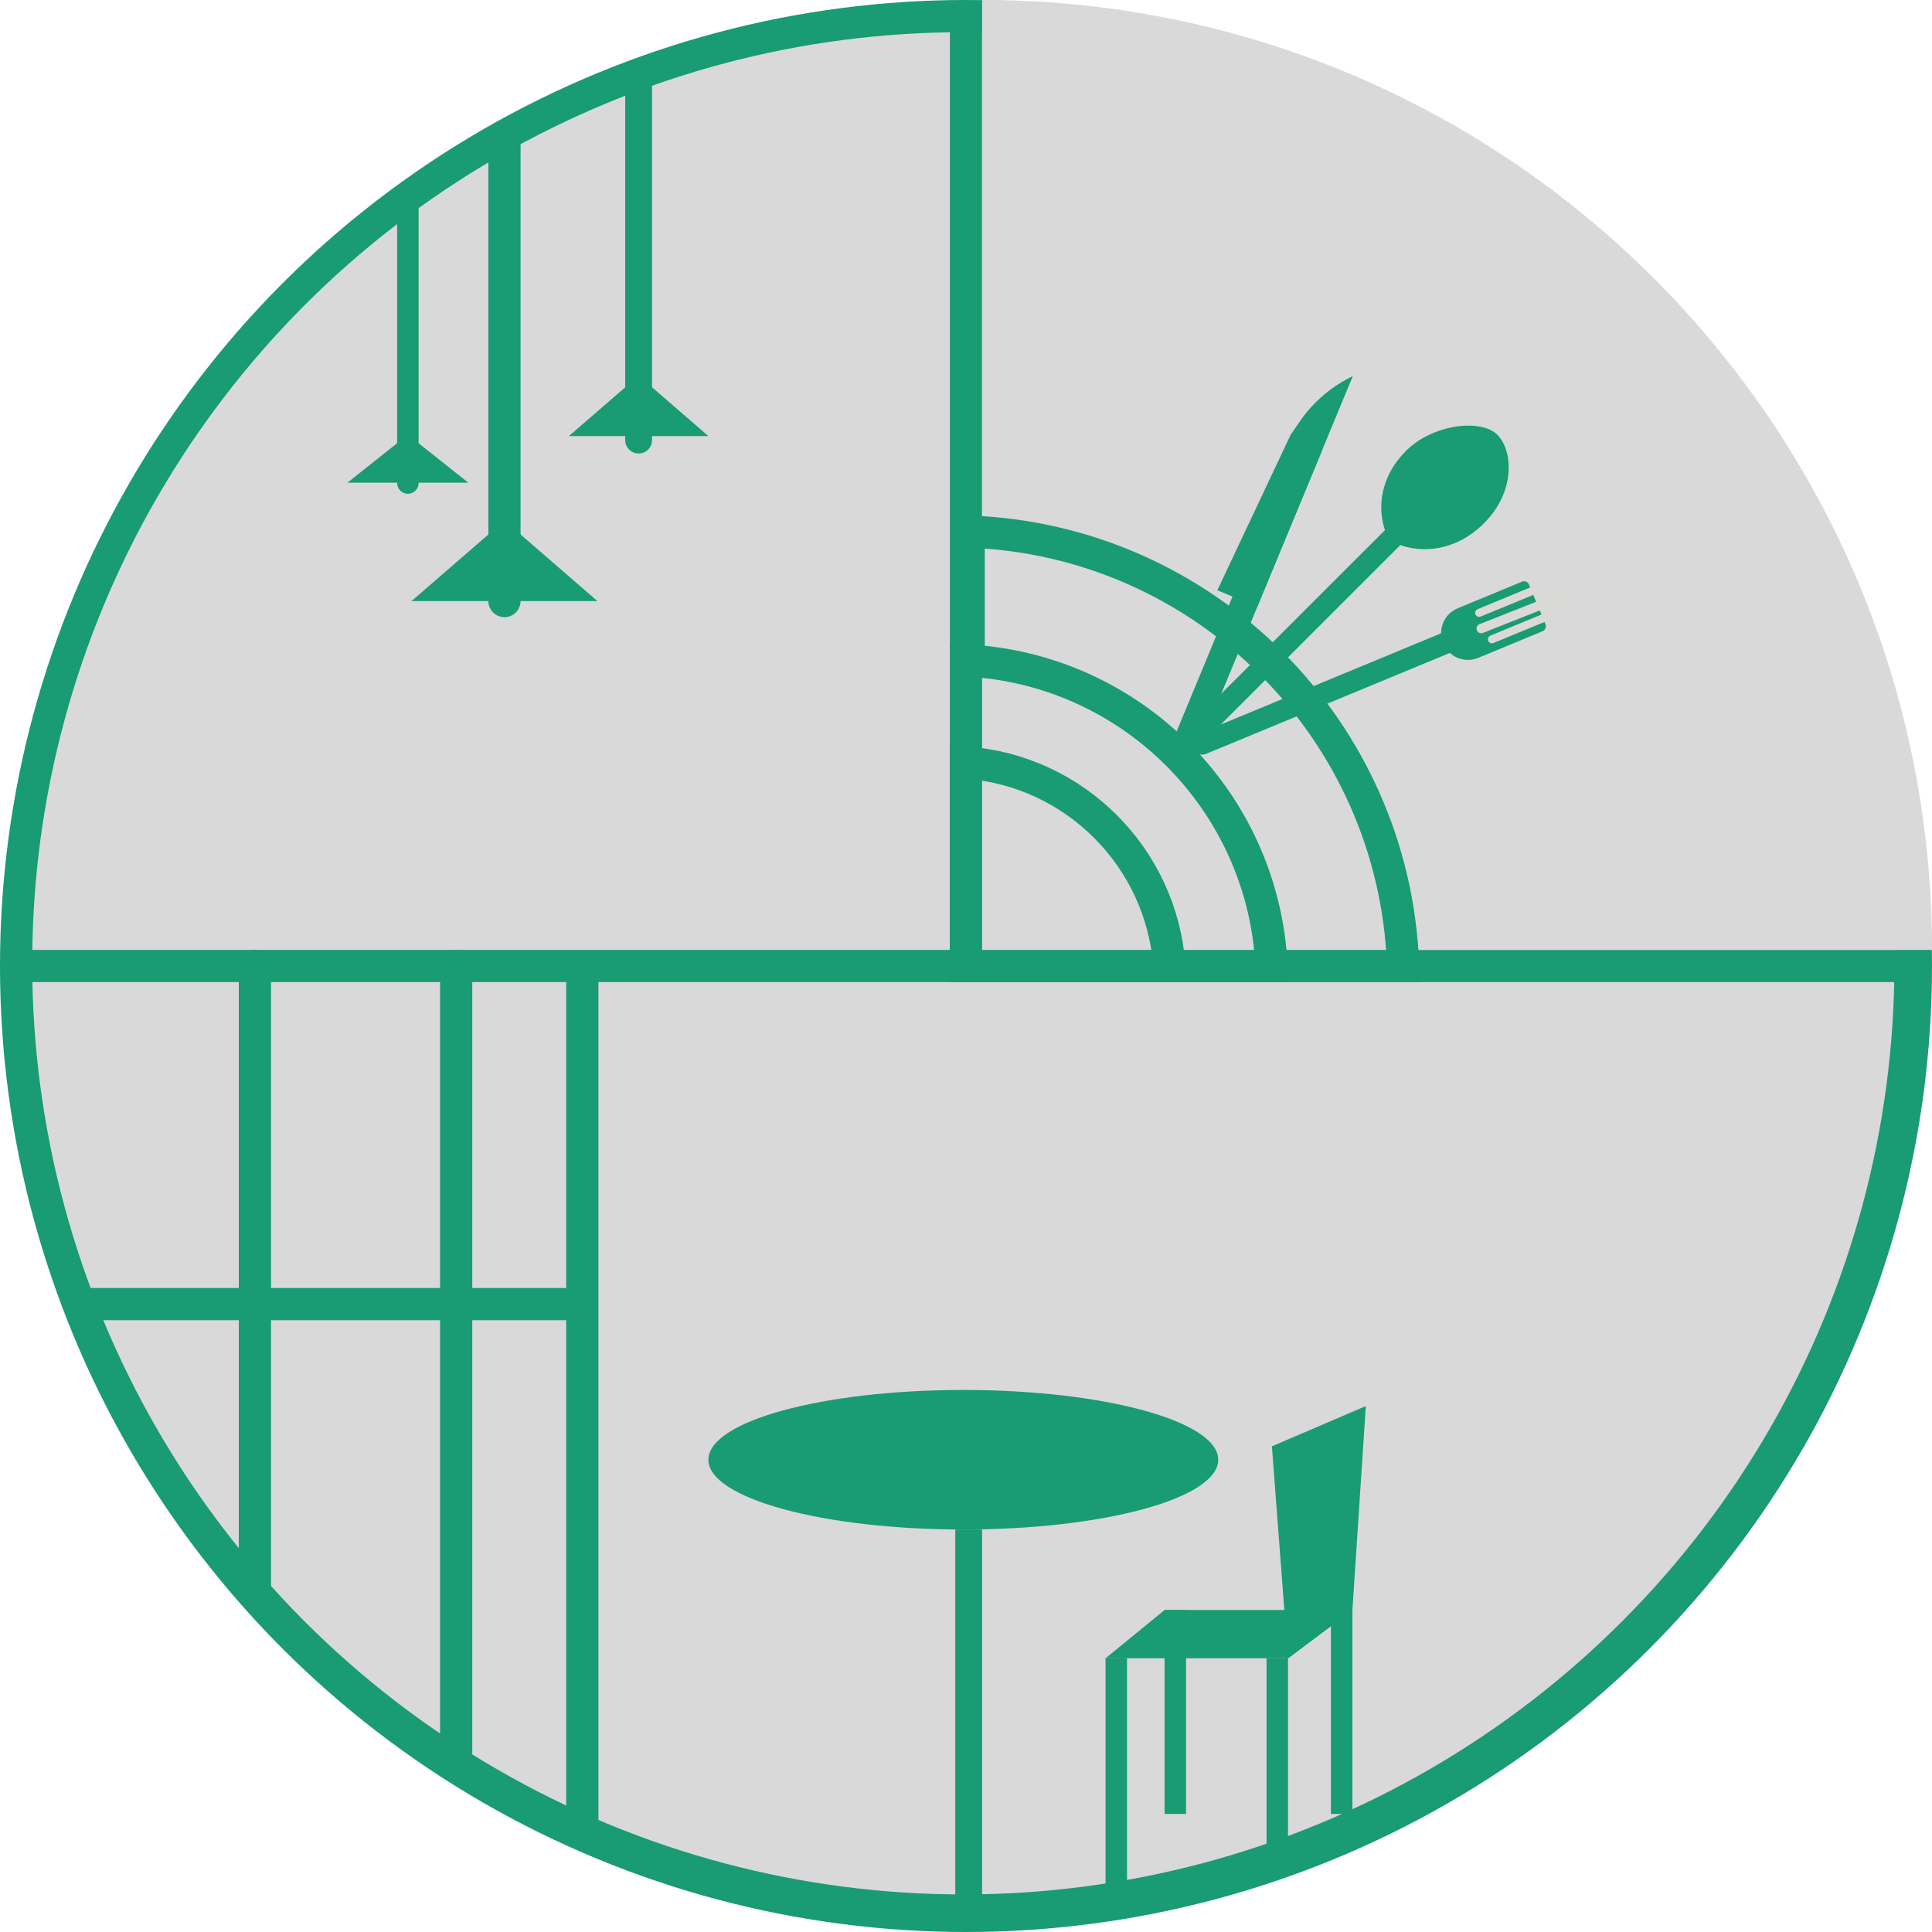 <svg width="360" height="360" viewBox="0 0 360 360" fill="none" xmlns="http://www.w3.org/2000/svg">
<circle cx="180" cy="180" r="180" fill="#199B74"/>
<circle cx="179.5" cy="179.5" r="173.5" fill="#D9D9D9"/>
<path d="M6 180L353 180" stroke="#199B74" stroke-width="6" stroke-linecap="round"/>
<path d="M180 6V180" stroke="#199B74" stroke-width="6" stroke-linecap="round"/>
<path d="M94 26V112" stroke="#199B74" stroke-width="6" stroke-linecap="round"/>
<path d="M183 0V0C280.754 0 360 79.246 360 177V177H183V0Z" fill="#D9D9D9"/>
<path d="M94 97L111.321 112H76.68L94 97Z" fill="#199B74"/>
<path d="M76 38V90" stroke="#199B74" stroke-width="4" stroke-linecap="round"/>
<path d="M76 81L87.258 89.938H64.742L76 81Z" fill="#199B74"/>
<path d="M119 16V82" stroke="#199B74" stroke-width="5" stroke-linecap="round"/>
<path d="M119 70L131.99 81.25H106.01L119 70Z" fill="#199B74"/>
<line x1="180.5" y1="355" x2="180.5" y2="285" stroke="#199B74" stroke-width="5"/>
<ellipse cx="179.5" cy="272" rx="47.5" ry="13" fill="#199B74"/>
<line x1="238" y1="346" x2="238" y2="309" stroke="#199B74" stroke-width="4"/>
<line x1="208" y1="356" x2="208" y2="309" stroke="#199B74" stroke-width="4"/>
<line x1="250" y1="338" x2="250" y2="300" stroke="#199B74" stroke-width="4"/>
<line x1="219" y1="338" x2="219" y2="300" stroke="#199B74" stroke-width="4"/>
<path d="M217.003 300L252.003 300L240.003 308.999L206.004 309L217.003 300Z" fill="#199B74"/>
<path d="M252.003 300L254.5 262L237 269.5L240.003 308.999L252.003 300Z" fill="#199B74"/>
<path d="M180.5 180V99.053C224.507 100.597 259.903 135.993 261.447 180H180.5Z" fill="#D9D9D9" stroke="#199B74" stroke-width="6"/>
<path d="M180 180V123.074C210.75 124.588 235.412 149.251 236.926 180H180Z" fill="#D9D9D9" stroke="#199B74" stroke-width="6"/>
<path d="M180 180V142.108C200.252 143.573 216.427 159.748 217.892 180H180Z" fill="#D9D9D9" stroke="#199B74" stroke-width="6"/>
<path d="M224 135.652L266.439 93.238" stroke="#199B74" stroke-width="4" stroke-linecap="round"/>
<path d="M221 138.594L243.961 83.161" stroke="#199B74" stroke-width="5" stroke-linecap="round"/>
<path d="M224 138.613L279.433 115.652" stroke="#199B74" stroke-width="4" stroke-linecap="round"/>
<path d="M242.18 78.556C244.683 74.916 248.096 71.994 252.078 70.081V70.081L234.27 113.073L226.832 109.992L240.5 81L242.18 78.556Z" fill="#199B74"/>
<path d="M276.001 98C268.727 104.715 260.501 102 259.001 100.5C257.686 99.185 255 91 262 84C267 79.001 276.001 78 279.001 81C282.001 84 282.501 92 276.001 98Z" fill="#199B74"/>
<path d="M268.913 119.879C267.857 117.328 269.068 114.403 271.619 113.346L283.603 108.383C284.113 108.171 284.698 108.414 284.909 108.924L287.971 116.315C288.182 116.825 287.94 117.41 287.43 117.621L275.446 122.585C272.895 123.642 269.97 122.43 268.913 119.879V119.879Z" fill="#199B74"/>
<path d="M275.619 114.197L285.619 110.075" stroke="#DBD9D5" stroke-width="1.5" stroke-linecap="round"/>
<path d="M276 117.122L294 110" stroke="#DBD9D5" stroke-width="1.75" stroke-linecap="round"/>
<path d="M278 119.122L288 115" stroke="#DBD9D5" stroke-width="1.5" stroke-linecap="round"/>
<path d="M85 180L85 328" stroke="#199B74" stroke-width="6" stroke-linecap="round"/>
<path d="M108.503 182.998L108.503 340.002" stroke="#199B74" stroke-width="6" stroke-linecap="round"/>
<path d="M47.5 295.5L47.5 179.992" stroke="#199B74" stroke-width="6" stroke-linecap="round"/>
<path d="M107 243H16" stroke="#199B74" stroke-width="6" stroke-linecap="round"/>
</svg>
